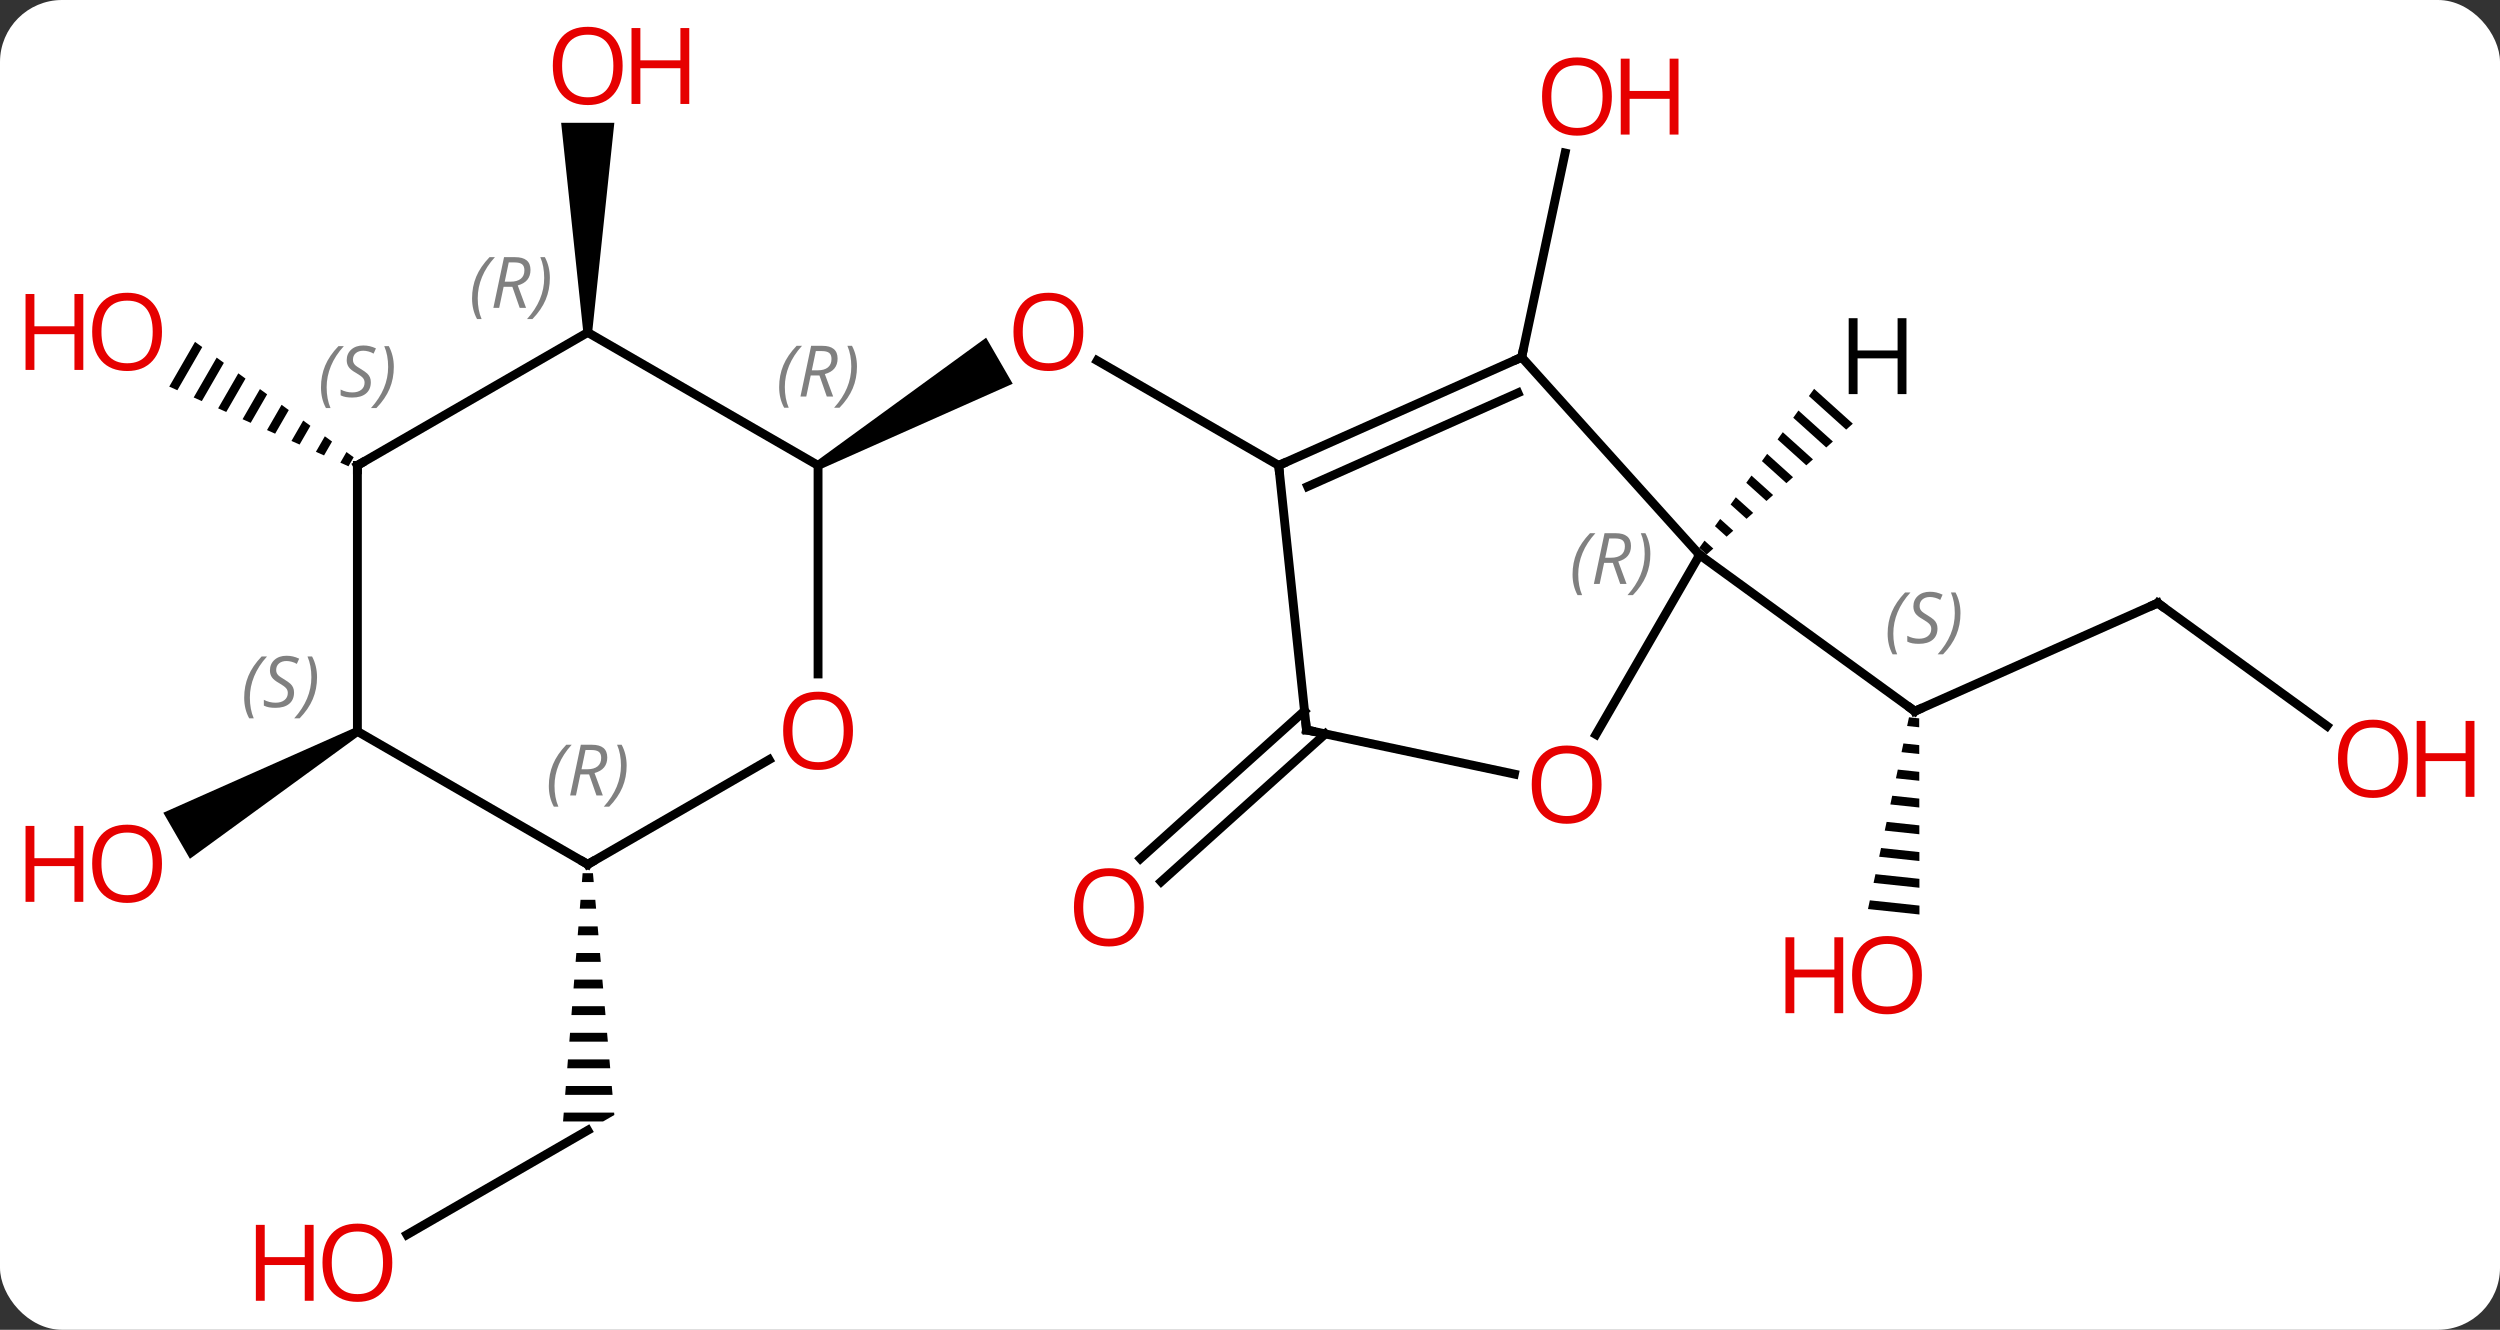 <svg width="282" viewBox="0 0 282 150" style="fill-opacity:1; color-rendering:auto; color-interpolation:auto; text-rendering:auto; stroke:black; stroke-linecap:square; stroke-miterlimit:10; shape-rendering:auto; stroke-opacity:1; fill:black; stroke-dasharray:none; font-weight:normal; stroke-width:1; font-family:'Open Sans'; font-style:normal; stroke-linejoin:miter; font-size:12; stroke-dashoffset:0; image-rendering:auto;" height="150" class="cas-substance-image" xmlns:xlink="http://www.w3.org/1999/xlink" xmlns="http://www.w3.org/2000/svg"><rect x="0" y="0" width="282" height="150" fill="#333333" stroke="none"/><svg class="cas-substance-single-component"><rect y="0" x="0" width="282" stroke="none" ry="7" rx="7" height="150" fill="white" class="cas-substance-group"/><svg y="0" x="0" width="282" viewBox="0 0 282 150" style="fill:black;" height="150" class="cas-substance-single-component-image"><svg><g><g transform="translate(141,75)" style="text-rendering:geometricPrecision; color-rendering:optimizeQuality; color-interpolation:linearRGB; stroke-linecap:butt; image-rendering:optimizeQuality;"><line y2="-22.5" y1="-34.321" x2="3.237" x1="-17.238" style="fill:none;"/><path style="stroke:none;" d="M-48.473 -22.067 L-48.973 -22.933 L-29.766 -36.909 L-26.766 -31.713 Z"/><line y2="-34.701" y1="-57.739" x2="30.645" x1="35.541" style="fill:none;"/><line y2="7.785" y1="24.452" x2="8.491" x1="-10.02" style="fill:none;"/><line y2="5.184" y1="21.851" x2="6.149" x1="-12.362" style="fill:none;"/><line y2="-6.975" y1="5.226" x2="102.396" x1="74.988" style="fill:none;"/><path style="stroke:none;" d="M74.333 5.91 L74.123 6.893 L75.487 7.038 L75.487 7.038 L75.486 6.032 L74.333 5.91 ZM73.703 8.859 L73.492 9.842 L73.492 9.842 L75.492 10.055 L75.49 9.049 L73.703 8.859 ZM73.072 11.809 L72.862 12.792 L72.862 12.792 L75.495 13.072 L75.494 12.066 L75.494 12.066 L73.072 11.809 ZM72.441 14.758 L72.231 15.741 L72.231 15.741 L75.499 16.088 L75.499 16.088 L75.498 15.083 L72.441 14.758 ZM71.81 17.708 L71.6 18.691 L71.6 18.691 L75.503 19.105 L75.503 19.105 L75.502 18.1 L75.502 18.1 L71.81 17.708 ZM71.18 20.657 L70.969 21.64 L75.507 22.122 L75.507 22.122 L75.506 21.117 L75.506 21.117 L71.18 20.657 ZM70.549 23.607 L70.338 24.59 L70.338 24.59 L75.511 25.139 L75.51 24.134 L75.51 24.134 L70.549 23.607 ZM69.918 26.556 L69.708 27.539 L69.708 27.539 L75.515 28.156 L75.514 27.151 L75.514 27.151 L69.918 26.556 Z"/><line y2="-12.408" y1="5.226" x2="50.718" x1="74.988" style="fill:none;"/><line y2="6.889" y1="-6.975" x2="121.48" x1="102.396" style="fill:none;"/><path style="stroke:none;" d="M-74.203 -37.5 L-75.203 -37.5 L-77.703 -61.148 L-71.703 -61.148 Z"/><line y2="64.274" y1="52.5" x2="-95.098" x1="-74.703" style="fill:none;"/><path style="stroke:none;" d="M-75.282 23.5 L-75.361 24.5 L-74.026 24.5 L-74.115 23.5 ZM-75.518 26.5 L-75.597 27.5 L-73.761 27.5 L-73.849 26.5 ZM-75.754 29.5 L-75.833 30.5 L-73.496 30.5 L-73.584 29.5 ZM-75.991 32.5 L-76.07 33.5 L-73.23 33.5 L-73.319 32.5 ZM-76.227 35.5 L-76.306 36.5 L-72.965 36.5 L-73.053 35.5 ZM-76.464 38.5 L-76.542 39.5 L-72.7 39.5 L-72.788 38.5 ZM-76.7 41.5 L-76.779 42.5 L-72.434 42.5 L-72.523 41.5 ZM-76.936 44.5 L-77.015 45.5 L-72.169 45.5 L-72.257 44.5 ZM-77.173 47.5 L-77.251 48.5 L-71.904 48.5 L-71.992 47.5 ZM-77.409 50.5 L-77.488 51.5 L-72.971 51.5 L-71.703 50.768 L-71.727 50.5 Z"/><path style="stroke:none;" d="M-119 -36.439 L-121.911 -31.39 L-121.911 -31.39 L-120.992 -30.982 L-118.186 -35.847 L-118.186 -35.847 L-119 -36.439 ZM-116.559 -34.663 L-119.154 -30.165 L-118.235 -29.756 L-118.235 -29.756 L-115.746 -34.072 L-116.559 -34.663 ZM-114.119 -32.888 L-116.396 -28.939 L-115.477 -28.53 L-113.306 -32.296 L-113.306 -32.296 L-114.119 -32.888 ZM-111.679 -31.113 L-113.639 -27.713 L-113.639 -27.713 L-112.72 -27.305 L-110.865 -30.521 L-111.679 -31.113 ZM-109.239 -29.337 L-110.882 -26.488 L-109.963 -26.079 L-109.963 -26.079 L-108.425 -28.745 L-109.239 -29.337 ZM-106.798 -27.562 L-108.124 -25.262 L-107.205 -24.854 L-105.985 -26.97 L-106.798 -27.562 ZM-104.358 -25.786 L-105.367 -24.037 L-105.367 -24.037 L-104.448 -23.628 L-103.544 -25.195 L-103.544 -25.195 L-104.358 -25.786 ZM-101.918 -24.011 L-102.61 -22.811 L-102.61 -22.811 L-101.691 -22.402 L-101.104 -23.419 L-101.104 -23.419 L-101.918 -24.011 Z"/><path style="stroke:none;" d="M-100.936 7.067 L-100.436 7.933 L-119.579 21.872 L-122.579 16.676 Z"/><line y2="-34.701" y1="-22.5" x2="30.645" x1="3.237" style="fill:none;"/><line y2="-30.682" y1="-20.124" x2="30.222" x1="6.506" style="fill:none;"/><line y2="7.335" y1="-22.5" x2="6.375" x1="3.237" style="fill:none;"/><line y2="-12.408" y1="-34.701" x2="50.718" x1="30.645" style="fill:none;"/><line y2="12.319" y1="7.335" x2="29.824" x1="6.375" style="fill:none;"/><line y2="7.85" y1="-12.408" x2="39.022" x1="50.718" style="fill:none;"/><line y2="1.023" y1="-22.5" x2="-48.723" x1="-48.723" style="fill:none;"/><line y2="-37.5" y1="-22.5" x2="-74.703" x1="-48.723" style="fill:none;"/><line y2="22.5" y1="10.689" x2="-74.703" x1="-54.246" style="fill:none;"/><line y2="-22.5" y1="-37.5" x2="-100.686" x1="-74.703" style="fill:none;"/><line y2="7.5" y1="22.5" x2="-100.686" x1="-74.703" style="fill:none;"/><line y2="7.5" y1="-22.5" x2="-100.686" x1="-100.686" style="fill:none;"/><path style="stroke:none;" d="M63.631 -31.141 L63.042 -30.325 L67.248 -26.537 L67.998 -27.207 L63.631 -31.141 ZM61.865 -28.695 L61.276 -27.879 L61.276 -27.879 L65 -24.524 L65.75 -25.195 L61.865 -28.695 ZM60.099 -26.249 L59.51 -25.433 L62.752 -22.512 L63.502 -23.183 L60.099 -26.249 ZM58.332 -23.803 L57.744 -22.987 L60.505 -20.5 L61.254 -21.171 L58.332 -23.803 ZM56.566 -21.357 L55.977 -20.541 L55.977 -20.541 L58.257 -18.488 L58.257 -18.488 L59.006 -19.159 L59.006 -19.159 L56.566 -21.357 ZM54.8 -18.91 L54.211 -18.095 L56.009 -16.476 L56.758 -17.147 L56.758 -17.147 L54.8 -18.91 ZM53.034 -16.465 L52.445 -15.649 L52.445 -15.649 L53.761 -14.464 L54.51 -15.135 L53.034 -16.465 ZM51.268 -14.018 L50.679 -13.203 L50.679 -13.203 L51.513 -12.452 L52.262 -13.123 L51.268 -14.018 Z"/></g><g transform="translate(141,75)" style="fill:rgb(230,0,0); text-rendering:geometricPrecision; color-rendering:optimizeQuality; image-rendering:optimizeQuality; font-family:'Open Sans'; stroke:rgb(230,0,0); color-interpolation:linearRGB;"><path style="stroke:none;" d="M-18.805 -37.57 Q-18.805 -35.508 -19.845 -34.328 Q-20.884 -33.148 -22.727 -33.148 Q-24.618 -33.148 -25.649 -34.312 Q-26.68 -35.477 -26.68 -37.586 Q-26.68 -39.68 -25.649 -40.828 Q-24.618 -41.977 -22.727 -41.977 Q-20.868 -41.977 -19.837 -40.805 Q-18.805 -39.633 -18.805 -37.57 ZM-25.634 -37.57 Q-25.634 -35.836 -24.891 -34.93 Q-24.149 -34.023 -22.727 -34.023 Q-21.305 -34.023 -20.579 -34.922 Q-19.852 -35.82 -19.852 -37.57 Q-19.852 -39.305 -20.579 -40.195 Q-21.305 -41.086 -22.727 -41.086 Q-24.149 -41.086 -24.891 -40.188 Q-25.634 -39.289 -25.634 -37.57 Z"/><path style="stroke:none;" d="M40.819 -64.117 Q40.819 -62.055 39.78 -60.875 Q38.741 -59.695 36.898 -59.695 Q35.007 -59.695 33.976 -60.859 Q32.944 -62.024 32.944 -64.133 Q32.944 -66.227 33.976 -67.375 Q35.007 -68.524 36.898 -68.524 Q38.757 -68.524 39.788 -67.352 Q40.819 -66.18 40.819 -64.117 ZM33.991 -64.117 Q33.991 -62.383 34.734 -61.477 Q35.476 -60.57 36.898 -60.57 Q38.319 -60.57 39.046 -61.469 Q39.773 -62.367 39.773 -64.117 Q39.773 -65.852 39.046 -66.742 Q38.319 -67.633 36.898 -67.633 Q35.476 -67.633 34.734 -66.734 Q33.991 -65.836 33.991 -64.117 Z"/><path style="stroke:none;" d="M48.335 -59.82 L47.335 -59.82 L47.335 -63.852 L42.819 -63.852 L42.819 -59.82 L41.819 -59.82 L41.819 -68.383 L42.819 -68.383 L42.819 -64.742 L47.335 -64.742 L47.335 -68.383 L48.335 -68.383 L48.335 -59.82 Z"/><path style="stroke:none;" d="M-11.983 27.341 Q-11.983 29.403 -13.023 30.583 Q-14.062 31.763 -15.905 31.763 Q-17.796 31.763 -18.827 30.599 Q-19.858 29.434 -19.858 27.325 Q-19.858 25.231 -18.827 24.083 Q-17.796 22.934 -15.905 22.934 Q-14.046 22.934 -13.015 24.106 Q-11.983 25.278 -11.983 27.341 ZM-18.812 27.341 Q-18.812 29.075 -18.069 29.981 Q-17.327 30.888 -15.905 30.888 Q-14.483 30.888 -13.757 29.989 Q-13.03 29.091 -13.03 27.341 Q-13.03 25.606 -13.757 24.716 Q-14.483 23.825 -15.905 23.825 Q-17.327 23.825 -18.069 24.724 Q-18.812 25.622 -18.812 27.341 Z"/></g><g transform="translate(141,75)" style="stroke-linecap:butt; text-rendering:geometricPrecision; color-rendering:optimizeQuality; image-rendering:optimizeQuality; font-family:'Open Sans'; color-interpolation:linearRGB; stroke-miterlimit:5;"><path style="fill:none;" d="M75.445 5.023 L74.988 5.226 L74.584 4.932"/></g><g transform="translate(141,75)" style="stroke-linecap:butt; font-size:8.4px; fill:gray; text-rendering:geometricPrecision; image-rendering:optimizeQuality; color-rendering:optimizeQuality; font-family:'Open Sans'; font-style:italic; stroke:gray; color-interpolation:linearRGB; stroke-miterlimit:5;"><path style="stroke:none;" d="M71.925 -3.516 Q71.925 -4.844 72.394 -5.969 Q72.863 -7.094 73.894 -8.172 L74.503 -8.172 Q73.534 -7.11 73.05 -5.938 Q72.566 -4.766 72.566 -3.532 Q72.566 -2.204 73.003 -1.188 L72.488 -1.188 Q71.925 -2.219 71.925 -3.516 ZM77.548 -4.11 Q77.548 -3.282 77.001 -2.829 Q76.454 -2.375 75.454 -2.375 Q75.048 -2.375 74.735 -2.43 Q74.423 -2.485 74.141 -2.625 L74.141 -3.282 Q74.766 -2.954 75.47 -2.954 Q76.095 -2.954 76.47 -3.25 Q76.845 -3.547 76.845 -4.063 Q76.845 -4.375 76.641 -4.602 Q76.438 -4.829 75.876 -5.157 Q75.282 -5.485 75.055 -5.813 Q74.829 -6.141 74.829 -6.594 Q74.829 -7.329 75.345 -7.79 Q75.86 -8.25 76.704 -8.25 Q77.079 -8.25 77.415 -8.172 Q77.751 -8.094 78.126 -7.922 L77.86 -7.329 Q77.61 -7.485 77.29 -7.571 Q76.97 -7.657 76.704 -7.657 Q76.173 -7.657 75.852 -7.383 Q75.532 -7.11 75.532 -6.641 Q75.532 -6.438 75.602 -6.29 Q75.673 -6.141 75.813 -6.008 Q75.954 -5.875 76.376 -5.625 Q76.938 -5.282 77.141 -5.086 Q77.345 -4.891 77.446 -4.657 Q77.548 -4.422 77.548 -4.11 ZM80.142 -5.829 Q80.142 -4.5 79.666 -3.368 Q79.189 -2.235 78.173 -1.188 L77.564 -1.188 Q79.502 -3.344 79.502 -5.829 Q79.502 -7.157 79.064 -8.172 L79.58 -8.172 Q80.142 -7.11 80.142 -5.829 Z"/><path style="fill:none; stroke:black;" d="M101.939 -6.772 L102.396 -6.975 L102.8 -6.681"/></g><g transform="translate(141,75)" style="stroke-linecap:butt; fill:rgb(230,0,0); text-rendering:geometricPrecision; color-rendering:optimizeQuality; image-rendering:optimizeQuality; font-family:'Open Sans'; stroke:rgb(230,0,0); color-interpolation:linearRGB; stroke-miterlimit:5;"><path style="stroke:none;" d="M75.79 34.991 Q75.79 37.053 74.751 38.233 Q73.712 39.413 71.869 39.413 Q69.978 39.413 68.947 38.248 Q67.915 37.084 67.915 34.975 Q67.915 32.881 68.947 31.733 Q69.978 30.584 71.869 30.584 Q73.728 30.584 74.759 31.756 Q75.79 32.928 75.79 34.991 ZM68.962 34.991 Q68.962 36.725 69.705 37.631 Q70.447 38.538 71.869 38.538 Q73.29 38.538 74.017 37.639 Q74.744 36.741 74.744 34.991 Q74.744 33.256 74.017 32.366 Q73.29 31.475 71.869 31.475 Q70.447 31.475 69.705 32.373 Q68.962 33.272 68.962 34.991 Z"/><path style="stroke:none;" d="M66.915 39.288 L65.915 39.288 L65.915 35.256 L61.4 35.256 L61.4 39.288 L60.4 39.288 L60.4 30.725 L61.4 30.725 L61.4 34.366 L65.915 34.366 L65.915 30.725 L66.915 30.725 L66.915 39.288 Z"/><path style="stroke:none;" d="M130.603 10.586 Q130.603 12.648 129.564 13.828 Q128.525 15.008 126.682 15.008 Q124.791 15.008 123.76 13.844 Q122.728 12.679 122.728 10.57 Q122.728 8.476 123.76 7.328 Q124.791 6.179 126.682 6.179 Q128.541 6.179 129.572 7.351 Q130.603 8.523 130.603 10.586 ZM123.775 10.586 Q123.775 12.32 124.518 13.226 Q125.26 14.133 126.682 14.133 Q128.103 14.133 128.83 13.234 Q129.557 12.336 129.557 10.586 Q129.557 8.851 128.83 7.961 Q128.103 7.07 126.682 7.07 Q125.26 7.07 124.518 7.968 Q123.775 8.867 123.775 10.586 Z"/><path style="stroke:none;" d="M138.119 14.883 L137.119 14.883 L137.119 10.851 L132.603 10.851 L132.603 14.883 L131.603 14.883 L131.603 6.32 L132.603 6.32 L132.603 9.961 L137.119 9.961 L137.119 6.32 L138.119 6.32 L138.119 14.883 Z"/><path style="stroke:none;" d="M-70.766 -67.57 Q-70.766 -65.508 -71.805 -64.328 Q-72.844 -63.148 -74.687 -63.148 Q-76.578 -63.148 -77.609 -64.312 Q-78.641 -65.477 -78.641 -67.586 Q-78.641 -69.68 -77.609 -70.828 Q-76.578 -71.977 -74.687 -71.977 Q-72.828 -71.977 -71.797 -70.805 Q-70.766 -69.633 -70.766 -67.57 ZM-77.594 -67.57 Q-77.594 -65.836 -76.851 -64.93 Q-76.109 -64.023 -74.687 -64.023 Q-73.266 -64.023 -72.539 -64.922 Q-71.812 -65.82 -71.812 -67.57 Q-71.812 -69.305 -72.539 -70.195 Q-73.266 -71.086 -74.687 -71.086 Q-76.109 -71.086 -76.851 -70.188 Q-77.594 -69.289 -77.594 -67.57 Z"/><path style="stroke:none;" d="M-63.25 -63.273 L-64.25 -63.273 L-64.25 -67.305 L-68.766 -67.305 L-68.766 -63.273 L-69.766 -63.273 L-69.766 -71.836 L-68.766 -71.836 L-68.766 -68.195 L-64.25 -68.195 L-64.25 -71.836 L-63.25 -71.836 L-63.25 -63.273 Z"/><path style="stroke:none;" d="M-96.749 67.43 Q-96.749 69.492 -97.788 70.672 Q-98.827 71.852 -100.67 71.852 Q-102.561 71.852 -103.592 70.688 Q-104.624 69.523 -104.624 67.414 Q-104.624 65.32 -103.592 64.172 Q-102.561 63.023 -100.67 63.023 Q-98.811 63.023 -97.78 64.195 Q-96.749 65.367 -96.749 67.43 ZM-103.577 67.43 Q-103.577 69.164 -102.834 70.07 Q-102.092 70.977 -100.67 70.977 Q-99.249 70.977 -98.522 70.078 Q-97.795 69.18 -97.795 67.43 Q-97.795 65.695 -98.522 64.805 Q-99.249 63.914 -100.67 63.914 Q-102.092 63.914 -102.834 64.812 Q-103.577 65.711 -103.577 67.43 Z"/><path style="stroke:none;" d="M-105.624 71.727 L-106.624 71.727 L-106.624 67.695 L-111.139 67.695 L-111.139 71.727 L-112.139 71.727 L-112.139 63.164 L-111.139 63.164 L-111.139 66.805 L-106.624 66.805 L-106.624 63.164 L-105.624 63.164 L-105.624 71.727 Z"/><path style="stroke:none;" d="M-122.728 -37.57 Q-122.728 -35.508 -123.768 -34.328 Q-124.807 -33.148 -126.65 -33.148 Q-128.541 -33.148 -129.572 -34.312 Q-130.603 -35.477 -130.603 -37.586 Q-130.603 -39.68 -129.572 -40.828 Q-128.541 -41.977 -126.65 -41.977 Q-124.791 -41.977 -123.76 -40.805 Q-122.728 -39.633 -122.728 -37.57 ZM-129.557 -37.57 Q-129.557 -35.836 -128.814 -34.93 Q-128.072 -34.023 -126.65 -34.023 Q-125.228 -34.023 -124.502 -34.922 Q-123.775 -35.82 -123.775 -37.57 Q-123.775 -39.305 -124.502 -40.195 Q-125.228 -41.086 -126.65 -41.086 Q-128.072 -41.086 -128.814 -40.188 Q-129.557 -39.289 -129.557 -37.57 Z"/><path style="stroke:none;" d="M-131.603 -33.273 L-132.603 -33.273 L-132.603 -37.305 L-137.119 -37.305 L-137.119 -33.273 L-138.119 -33.273 L-138.119 -41.836 L-137.119 -41.836 L-137.119 -38.195 L-132.603 -38.195 L-132.603 -41.836 L-131.603 -41.836 L-131.603 -33.273 Z"/><path style="stroke:none;" d="M-122.728 22.43 Q-122.728 24.492 -123.768 25.672 Q-124.807 26.852 -126.65 26.852 Q-128.541 26.852 -129.572 25.688 Q-130.603 24.523 -130.603 22.414 Q-130.603 20.32 -129.572 19.172 Q-128.541 18.023 -126.65 18.023 Q-124.791 18.023 -123.76 19.195 Q-122.728 20.367 -122.728 22.43 ZM-129.557 22.43 Q-129.557 24.164 -128.814 25.07 Q-128.072 25.977 -126.65 25.977 Q-125.228 25.977 -124.502 25.078 Q-123.775 24.18 -123.775 22.43 Q-123.775 20.695 -124.502 19.805 Q-125.228 18.914 -126.65 18.914 Q-128.072 18.914 -128.814 19.812 Q-129.557 20.711 -129.557 22.43 Z"/><path style="stroke:none;" d="M-131.603 26.727 L-132.603 26.727 L-132.603 22.695 L-137.119 22.695 L-137.119 26.727 L-138.119 26.727 L-138.119 18.164 L-137.119 18.164 L-137.119 21.805 L-132.603 21.805 L-132.603 18.164 L-131.603 18.164 L-131.603 26.727 Z"/><path style="fill:none; stroke:black;" d="M3.694 -22.703 L3.237 -22.5 L3.289 -22.003"/><path style="fill:none; stroke:black;" d="M30.188 -34.498 L30.645 -34.701 L30.749 -35.19"/><path style="fill:none; stroke:black;" d="M6.323 6.838 L6.375 7.335 L6.864 7.439"/></g><g transform="translate(141,75)" style="stroke-linecap:butt; font-size:8.4px; fill:gray; text-rendering:geometricPrecision; image-rendering:optimizeQuality; color-rendering:optimizeQuality; font-family:'Open Sans'; font-style:italic; stroke:gray; color-interpolation:linearRGB; stroke-miterlimit:5;"><path style="stroke:none;" d="M36.384 -10.199 Q36.384 -11.527 36.853 -12.652 Q37.322 -13.777 38.353 -14.855 L38.962 -14.855 Q37.993 -13.792 37.509 -12.621 Q37.025 -11.449 37.025 -10.214 Q37.025 -8.886 37.462 -7.871 L36.947 -7.871 Q36.384 -8.902 36.384 -10.199 ZM39.944 -11.511 L39.444 -9.136 L38.788 -9.136 L39.991 -14.855 L41.241 -14.855 Q42.975 -14.855 42.975 -13.417 Q42.975 -12.058 41.538 -11.667 L42.475 -9.136 L41.757 -9.136 L40.929 -11.511 L39.944 -11.511 ZM40.522 -14.261 Q40.132 -12.339 40.069 -12.089 L40.725 -12.089 Q41.475 -12.089 41.882 -12.417 Q42.288 -12.746 42.288 -13.371 Q42.288 -13.839 42.03 -14.05 Q41.772 -14.261 41.179 -14.261 L40.522 -14.261 ZM45.161 -12.511 Q45.161 -11.183 44.685 -10.05 Q44.208 -8.917 43.193 -7.871 L42.583 -7.871 Q44.521 -10.027 44.521 -12.511 Q44.521 -13.839 44.083 -14.855 L44.599 -14.855 Q45.161 -13.792 45.161 -12.511 Z"/></g><g transform="translate(141,75)" style="stroke-linecap:butt; fill:rgb(230,0,0); text-rendering:geometricPrecision; color-rendering:optimizeQuality; image-rendering:optimizeQuality; font-family:'Open Sans'; stroke:rgb(230,0,0); color-interpolation:linearRGB; stroke-miterlimit:5;"><path style="stroke:none;" d="M39.656 13.502 Q39.656 15.564 38.616 16.744 Q37.577 17.924 35.734 17.924 Q33.843 17.924 32.812 16.759 Q31.78 15.595 31.78 13.486 Q31.78 11.392 32.812 10.244 Q33.843 9.095 35.734 9.095 Q37.593 9.095 38.624 10.267 Q39.656 11.439 39.656 13.502 ZM32.827 13.502 Q32.827 15.236 33.57 16.142 Q34.312 17.049 35.734 17.049 Q37.156 17.049 37.882 16.15 Q38.609 15.252 38.609 13.502 Q38.609 11.767 37.882 10.877 Q37.156 9.986 35.734 9.986 Q34.312 9.986 33.57 10.884 Q32.827 11.783 32.827 13.502 Z"/></g><g transform="translate(141,75)" style="stroke-linecap:butt; font-size:8.4px; fill:gray; text-rendering:geometricPrecision; image-rendering:optimizeQuality; color-rendering:optimizeQuality; font-family:'Open Sans'; font-style:italic; stroke:gray; color-interpolation:linearRGB; stroke-miterlimit:5;"><path style="stroke:none;" d="M-53.112 -31.336 Q-53.112 -32.664 -52.643 -33.789 Q-52.174 -34.914 -51.143 -35.992 L-50.533 -35.992 Q-51.502 -34.93 -51.987 -33.758 Q-52.471 -32.586 -52.471 -31.352 Q-52.471 -30.023 -52.033 -29.008 L-52.549 -29.008 Q-53.112 -30.039 -53.112 -31.336 ZM-49.552 -32.648 L-50.052 -30.273 L-50.708 -30.273 L-49.505 -35.992 L-48.255 -35.992 Q-46.52 -35.992 -46.52 -34.555 Q-46.52 -33.195 -47.958 -32.805 L-47.02 -30.273 L-47.739 -30.273 L-48.567 -32.648 L-49.552 -32.648 ZM-48.974 -35.398 Q-49.364 -33.477 -49.427 -33.227 L-48.77 -33.227 Q-48.02 -33.227 -47.614 -33.555 Q-47.208 -33.883 -47.208 -34.508 Q-47.208 -34.977 -47.466 -35.188 Q-47.724 -35.398 -48.317 -35.398 L-48.974 -35.398 ZM-44.334 -33.648 Q-44.334 -32.32 -44.811 -31.188 Q-45.288 -30.055 -46.303 -29.008 L-46.913 -29.008 Q-44.975 -31.164 -44.975 -33.648 Q-44.975 -34.977 -45.413 -35.992 L-44.897 -35.992 Q-44.334 -34.93 -44.334 -33.648 Z"/></g><g transform="translate(141,75)" style="stroke-linecap:butt; fill:rgb(230,0,0); text-rendering:geometricPrecision; color-rendering:optimizeQuality; image-rendering:optimizeQuality; font-family:'Open Sans'; stroke:rgb(230,0,0); color-interpolation:linearRGB; stroke-miterlimit:5;"><path style="stroke:none;" d="M-44.785 7.43 Q-44.785 9.492 -45.825 10.672 Q-46.864 11.852 -48.707 11.852 Q-50.598 11.852 -51.629 10.688 Q-52.66 9.523 -52.66 7.414 Q-52.66 5.32 -51.629 4.172 Q-50.598 3.023 -48.707 3.023 Q-46.848 3.023 -45.817 4.195 Q-44.785 5.367 -44.785 7.43 ZM-51.614 7.43 Q-51.614 9.164 -50.871 10.07 Q-50.129 10.977 -48.707 10.977 Q-47.285 10.977 -46.559 10.078 Q-45.832 9.18 -45.832 7.43 Q-45.832 5.695 -46.559 4.805 Q-47.285 3.914 -48.707 3.914 Q-50.129 3.914 -50.871 4.812 Q-51.614 5.711 -51.614 7.43 Z"/></g><g transform="translate(141,75)" style="stroke-linecap:butt; font-size:8.4px; fill:gray; text-rendering:geometricPrecision; image-rendering:optimizeQuality; color-rendering:optimizeQuality; font-family:'Open Sans'; font-style:italic; stroke:gray; color-interpolation:linearRGB; stroke-miterlimit:5;"><path style="stroke:none;" d="M-87.752 -41.336 Q-87.752 -42.664 -87.283 -43.789 Q-86.814 -44.914 -85.783 -45.992 L-85.174 -45.992 Q-86.143 -44.93 -86.627 -43.758 Q-87.111 -42.586 -87.111 -41.352 Q-87.111 -40.023 -86.674 -39.008 L-87.189 -39.008 Q-87.752 -40.039 -87.752 -41.336 ZM-84.192 -42.648 L-84.692 -40.273 L-85.348 -40.273 L-84.145 -45.992 L-82.895 -45.992 Q-81.161 -45.992 -81.161 -44.555 Q-81.161 -43.195 -82.598 -42.805 L-81.661 -40.273 L-82.379 -40.273 L-83.207 -42.648 L-84.192 -42.648 ZM-83.614 -45.398 Q-84.004 -43.477 -84.067 -43.227 L-83.411 -43.227 Q-82.661 -43.227 -82.254 -43.555 Q-81.848 -43.883 -81.848 -44.508 Q-81.848 -44.977 -82.106 -45.187 Q-82.364 -45.398 -82.957 -45.398 L-83.614 -45.398 ZM-78.975 -43.648 Q-78.975 -42.32 -79.451 -41.187 Q-79.928 -40.055 -80.943 -39.008 L-81.553 -39.008 Q-79.615 -41.164 -79.615 -43.648 Q-79.615 -44.977 -80.053 -45.992 L-79.537 -45.992 Q-78.975 -44.93 -78.975 -43.648 Z"/><path style="fill:none; stroke:black;" d="M-74.27 22.25 L-74.703 22.5 L-75.136 22.25"/><path style="stroke:none;" d="M-79.092 13.664 Q-79.092 12.336 -78.623 11.211 Q-78.154 10.086 -77.123 9.008 L-76.514 9.008 Q-77.483 10.07 -77.967 11.242 Q-78.451 12.414 -78.451 13.648 Q-78.451 14.977 -78.014 15.992 L-78.529 15.992 Q-79.092 14.961 -79.092 13.664 ZM-75.532 12.352 L-76.032 14.727 L-76.688 14.727 L-75.485 9.008 L-74.235 9.008 Q-72.501 9.008 -72.501 10.445 Q-72.501 11.805 -73.938 12.195 L-73.001 14.727 L-73.719 14.727 L-74.547 12.352 L-75.532 12.352 ZM-74.954 9.602 Q-75.344 11.523 -75.407 11.773 L-74.751 11.773 Q-74.001 11.773 -73.594 11.445 Q-73.188 11.117 -73.188 10.492 Q-73.188 10.023 -73.446 9.812 Q-73.704 9.602 -74.297 9.602 L-74.954 9.602 ZM-70.315 11.352 Q-70.315 12.68 -70.791 13.812 Q-71.268 14.945 -72.283 15.992 L-72.893 15.992 Q-70.955 13.836 -70.955 11.352 Q-70.955 10.023 -71.393 9.008 L-70.877 9.008 Q-70.315 10.07 -70.315 11.352 Z"/><path style="fill:none; stroke:black;" d="M-100.253 -22.75 L-100.686 -22.5 L-100.686 -22"/><path style="stroke:none;" d="M-104.794 -31.297 Q-104.794 -32.625 -104.326 -33.75 Q-103.857 -34.875 -102.826 -35.953 L-102.216 -35.953 Q-103.185 -34.891 -103.669 -33.719 Q-104.154 -32.547 -104.154 -31.312 Q-104.154 -29.984 -103.716 -28.969 L-104.232 -28.969 Q-104.794 -30 -104.794 -31.297 ZM-99.172 -31.891 Q-99.172 -31.062 -99.719 -30.609 Q-100.266 -30.156 -101.266 -30.156 Q-101.672 -30.156 -101.984 -30.211 Q-102.297 -30.266 -102.578 -30.406 L-102.578 -31.062 Q-101.953 -30.734 -101.25 -30.734 Q-100.625 -30.734 -100.25 -31.031 Q-99.875 -31.328 -99.875 -31.844 Q-99.875 -32.156 -100.078 -32.383 Q-100.281 -32.609 -100.844 -32.938 Q-101.437 -33.266 -101.664 -33.594 Q-101.891 -33.922 -101.891 -34.375 Q-101.891 -35.109 -101.375 -35.57 Q-100.859 -36.031 -100.016 -36.031 Q-99.641 -36.031 -99.305 -35.953 Q-98.969 -35.875 -98.594 -35.703 L-98.859 -35.109 Q-99.109 -35.266 -99.43 -35.352 Q-99.75 -35.438 -100.016 -35.438 Q-100.547 -35.438 -100.867 -35.164 Q-101.187 -34.891 -101.187 -34.422 Q-101.187 -34.219 -101.117 -34.07 Q-101.047 -33.922 -100.906 -33.789 Q-100.766 -33.656 -100.344 -33.406 Q-99.781 -33.062 -99.578 -32.867 Q-99.375 -32.672 -99.273 -32.438 Q-99.172 -32.203 -99.172 -31.891 ZM-96.577 -33.609 Q-96.577 -32.281 -97.054 -31.148 Q-97.53 -30.016 -98.546 -28.969 L-99.155 -28.969 Q-97.218 -31.125 -97.218 -33.609 Q-97.218 -34.938 -97.655 -35.953 L-97.14 -35.953 Q-96.577 -34.891 -96.577 -33.609 Z"/><path style="stroke:none;" d="M-113.455 3.703 Q-113.455 2.375 -112.986 1.25 Q-112.517 0.125 -111.486 -0.953 L-110.877 -0.953 Q-111.846 0.11 -112.33 1.281 Q-112.814 2.453 -112.814 3.688 Q-112.814 5.016 -112.377 6.031 L-112.892 6.031 Q-113.455 5 -113.455 3.703 ZM-107.832 3.11 Q-107.832 3.938 -108.379 4.391 Q-108.926 4.844 -109.926 4.844 Q-110.332 4.844 -110.645 4.789 Q-110.957 4.734 -111.239 4.594 L-111.239 3.938 Q-110.614 4.266 -109.91 4.266 Q-109.285 4.266 -108.91 3.969 Q-108.535 3.672 -108.535 3.156 Q-108.535 2.844 -108.739 2.617 Q-108.942 2.391 -109.504 2.063 Q-110.098 1.734 -110.325 1.406 Q-110.551 1.078 -110.551 0.625 Q-110.551 -0.109 -110.035 -0.57 Q-109.52 -1.031 -108.676 -1.031 Q-108.301 -1.031 -107.965 -0.953 Q-107.629 -0.875 -107.254 -0.703 L-107.52 -0.109 Q-107.77 -0.266 -108.09 -0.351 Q-108.41 -0.437 -108.676 -0.437 Q-109.207 -0.437 -109.528 -0.164 Q-109.848 0.11 -109.848 0.578 Q-109.848 0.781 -109.778 0.93 Q-109.707 1.078 -109.567 1.211 Q-109.426 1.344 -109.004 1.594 Q-108.442 1.938 -108.239 2.133 Q-108.035 2.328 -107.934 2.563 Q-107.832 2.797 -107.832 3.11 ZM-105.238 1.391 Q-105.238 2.719 -105.714 3.852 Q-106.191 4.984 -107.207 6.031 L-107.816 6.031 Q-105.878 3.875 -105.878 1.391 Q-105.878 0.063 -106.316 -0.953 L-105.8 -0.953 Q-105.238 0.11 -105.238 1.391 Z"/></g><g transform="translate(141,75)" style="stroke-linecap:butt; text-rendering:geometricPrecision; color-rendering:optimizeQuality; image-rendering:optimizeQuality; font-family:'Open Sans'; color-interpolation:linearRGB; stroke-miterlimit:5;"><path style="stroke:none;" d="M74.049 -30.545 L73.049 -30.545 L73.049 -34.576 L68.533 -34.576 L68.533 -30.545 L67.533 -30.545 L67.533 -39.107 L68.533 -39.107 L68.533 -35.467 L73.049 -35.467 L73.049 -39.107 L74.049 -39.107 L74.049 -30.545 Z"/></g></g></svg></svg></svg></svg>